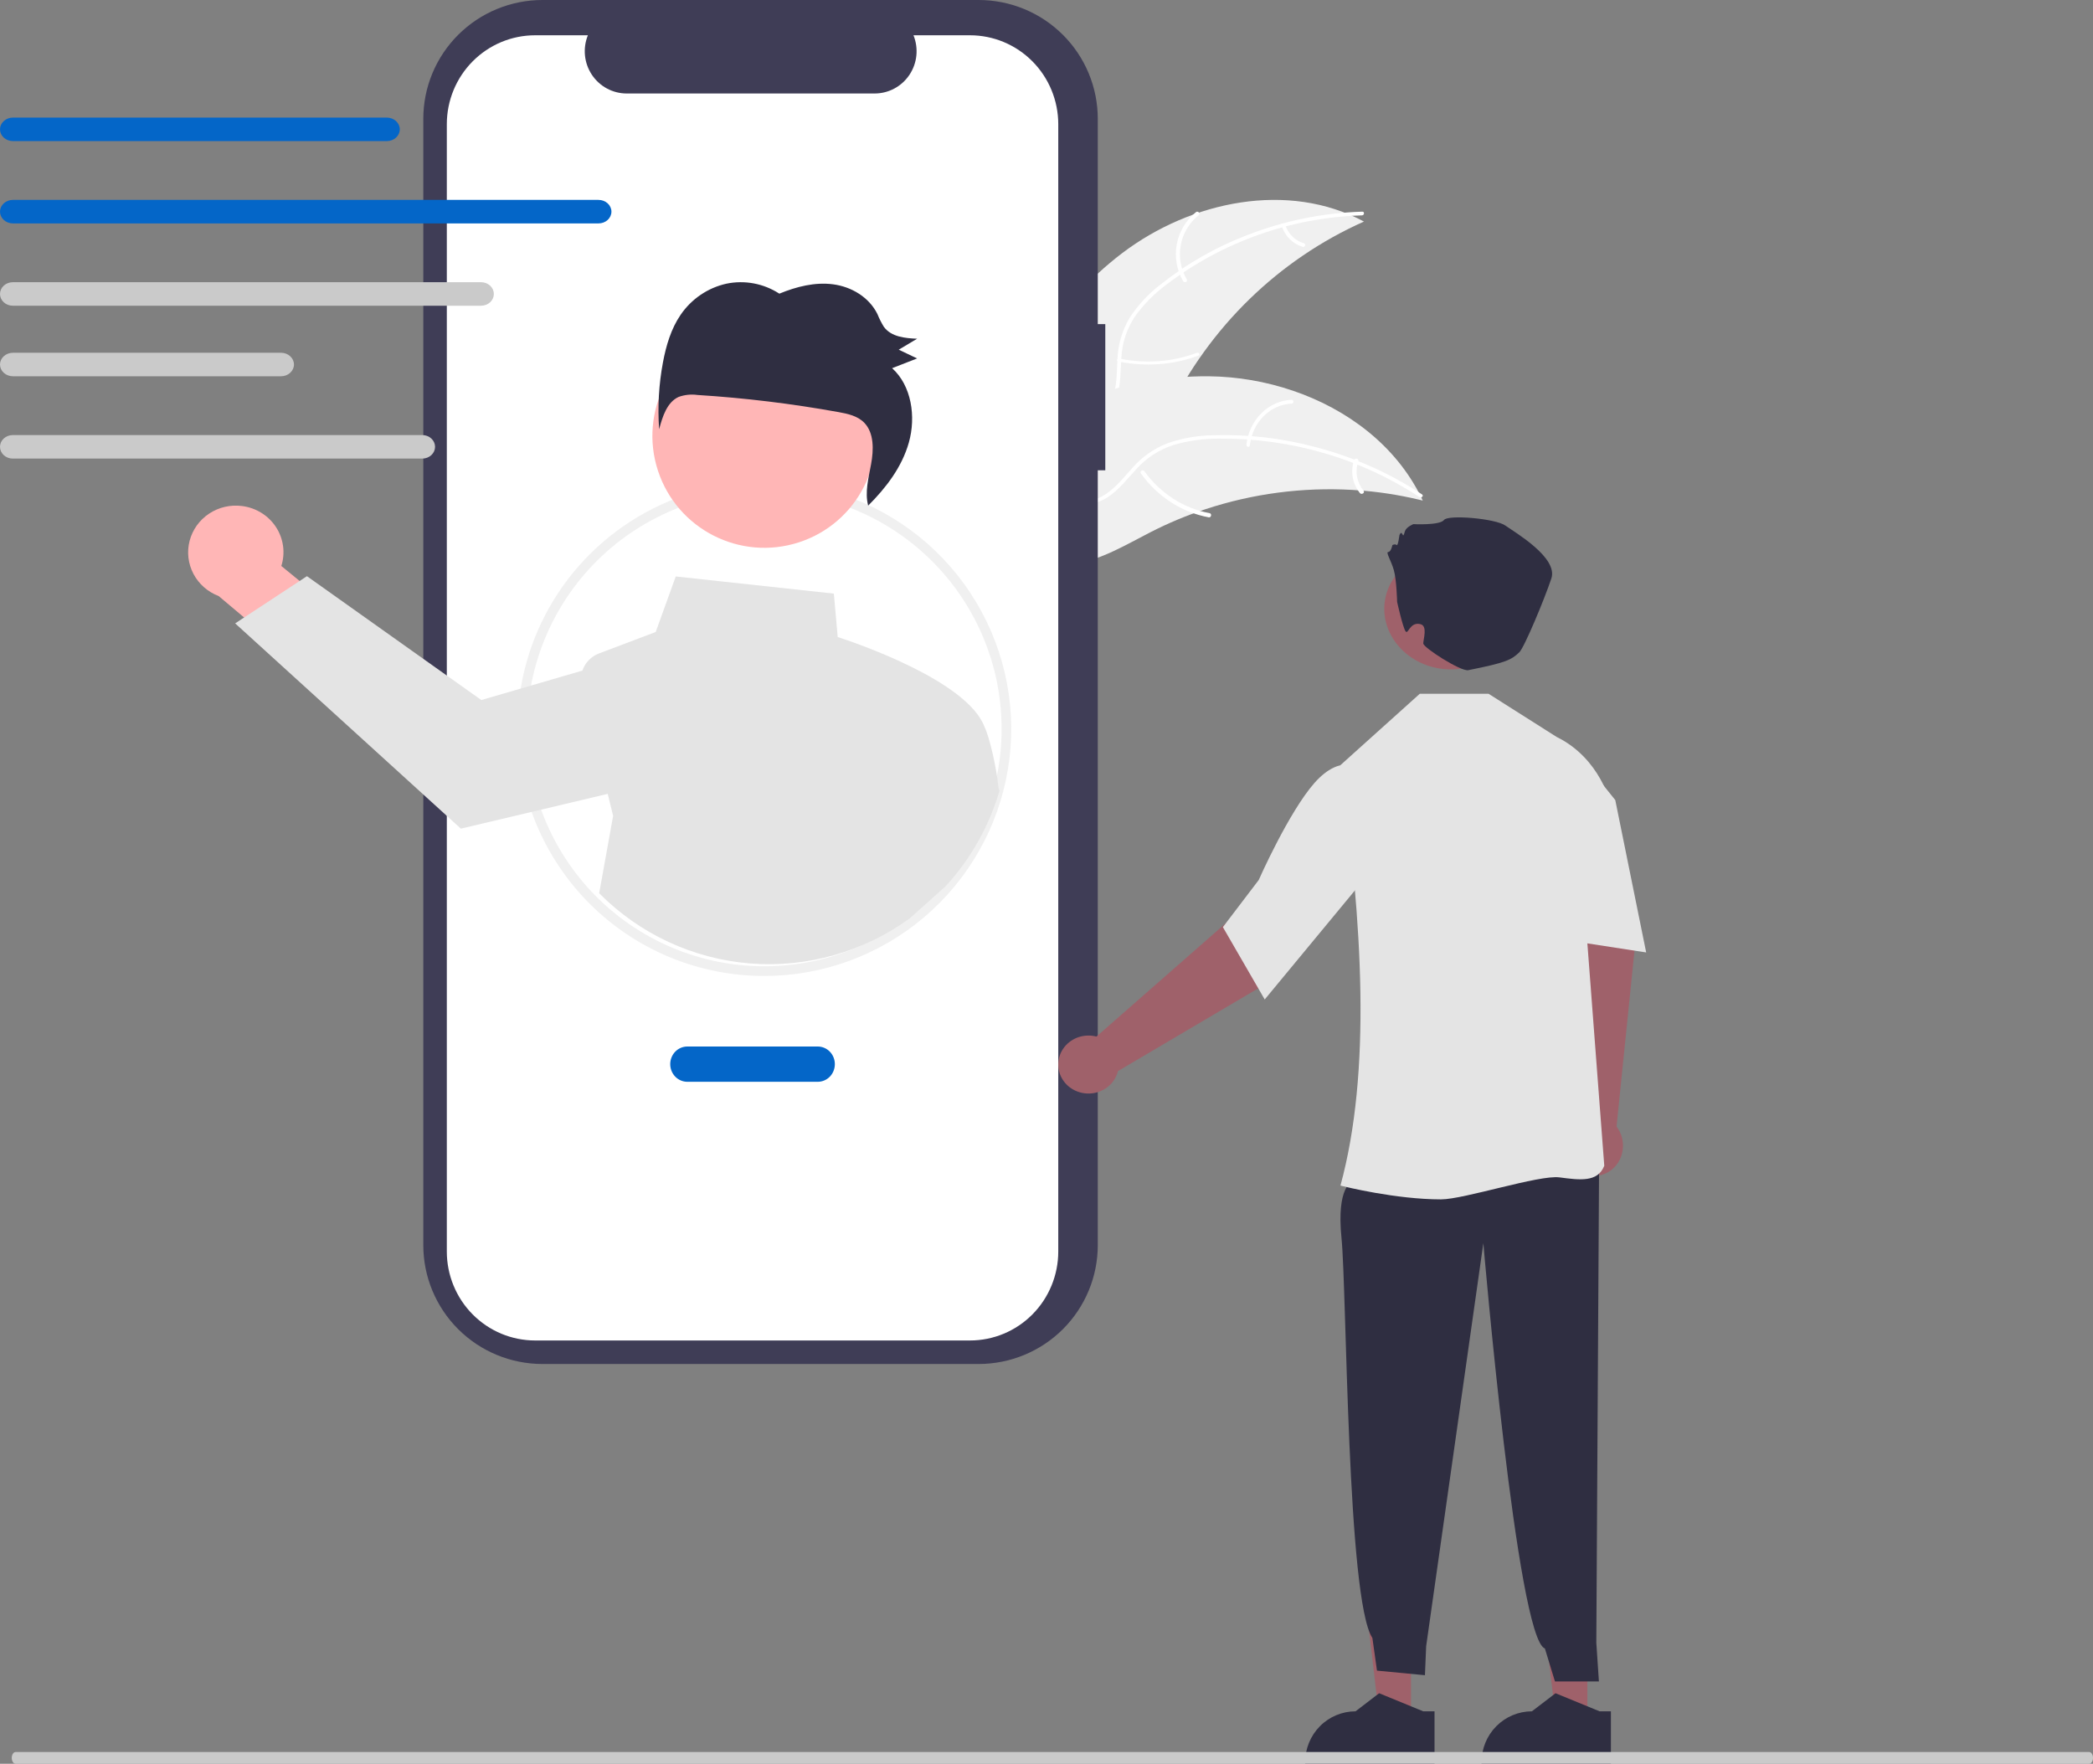 <svg width="178" height="150" viewBox="0 0 178 150" fill="none" xmlns="http://www.w3.org/2000/svg">
    <rect x="0" y="0" width="178" height="150" fill="#808080" stroke="none"/>
    <g clip-path="url(#clip0_92_596)">
        <path
            d="M95.456 21.513C101.31 17.084 109.552 15.387 116 18.842C108.74 22.07 102.83 27.824 99.314 35.086C97.968 37.891 96.756 41.155 93.979 42.452C92.251 43.259 90.211 43.103 88.422 42.451C86.632 41.8 85.04 40.693 83.471 39.598L83 39.54C85.793 32.657 89.603 25.942 95.456 21.513Z"
            fill="#F0F0F0" />
        <path
            d="M115.831 18.315C109.813 18.501 104.007 20.551 99.239 24.175C98.198 24.937 97.286 25.856 96.535 26.898C95.838 27.936 95.435 29.14 95.369 30.384C95.284 31.542 95.332 32.737 94.963 33.855C94.765 34.425 94.448 34.946 94.031 35.386C93.614 35.826 93.108 36.174 92.545 36.408C91.158 37.026 89.629 37.116 88.13 37.152C86.466 37.193 84.737 37.209 83.224 37.981C83.04 38.075 82.903 37.789 83.087 37.696C85.72 36.352 88.796 37.229 91.564 36.429C92.855 36.056 94.04 35.297 94.559 34.027C95.012 32.916 94.963 31.684 95.039 30.51C95.085 29.296 95.433 28.111 96.051 27.06C96.745 25.984 97.62 25.031 98.638 24.244C100.901 22.436 103.439 20.99 106.158 19.959C109.255 18.766 112.536 18.103 115.86 18C116.065 17.994 116.036 18.309 115.831 18.315Z"
            fill="white" />
        <path
            d="M100.619 23.911C100.069 22.963 99.877 21.852 100.077 20.776C100.277 19.701 100.857 18.731 101.711 18.04C101.885 17.901 102.111 18.161 101.938 18.301C101.14 18.943 100.601 19.846 100.417 20.848C100.232 21.85 100.415 22.884 100.933 23.764C101.045 23.956 100.73 24.101 100.619 23.911Z"
            fill="white" />
        <path
            d="M95.232 30.5C97.412 30.949 99.742 30.776 101.757 30.015C101.956 29.939 102.105 30.172 101.906 30.247C99.807 31.036 97.382 31.212 95.114 30.741C94.898 30.696 95.017 30.455 95.232 30.5Z"
            fill="white" />
        <path
            d="M109.292 19.092C109.412 19.477 109.622 19.824 109.902 20.103C110.183 20.382 110.525 20.584 110.898 20.69C111.09 20.744 110.985 21.047 110.795 20.994C110.382 20.874 110.005 20.651 109.694 20.343C109.384 20.036 109.15 19.654 109.013 19.23C108.997 19.191 108.996 19.147 109.009 19.107C109.023 19.067 109.051 19.034 109.087 19.015C109.124 18.997 109.166 18.995 109.204 19.009C109.243 19.024 109.274 19.054 109.292 19.092Z"
            fill="white" />
        <path
            d="M121 42.57C120.873 42.539 120.746 42.508 120.616 42.48C118.904 42.074 117.163 41.811 115.409 41.692C115.273 41.681 115.136 41.671 115 41.664C110.772 41.423 106.536 41.98 102.508 43.309C100.905 43.839 99.345 44.492 97.84 45.262C95.762 46.326 93.592 47.647 91.355 47.943C91.122 47.977 90.887 47.996 90.652 48L82.375 39.163C82.366 39.133 82.355 39.105 82.346 39.075L82 38.738C82.075 38.693 82.153 38.648 82.228 38.602C82.272 38.576 82.317 38.551 82.36 38.525C82.39 38.508 82.419 38.491 82.445 38.474C82.455 38.468 82.465 38.463 82.472 38.459C82.498 38.442 82.524 38.429 82.547 38.414C82.986 38.16 83.427 37.908 83.871 37.659C83.873 37.657 83.873 37.657 83.877 37.657C87.263 35.769 90.834 34.152 94.534 33.135C94.645 33.105 94.758 33.072 94.874 33.046C96.544 32.597 98.247 32.288 99.967 32.121C100.909 32.032 101.855 31.992 102.801 32.001C105.245 32.028 107.67 32.445 109.986 33.237C114.604 34.816 118.673 37.877 120.838 42.235C120.893 42.347 120.947 42.457 121 42.57Z"
            fill="#F0F0F0" />
        <path
            d="M120.72 42.273C115.731 38.983 109.758 37.245 103.651 37.305C102.336 37.297 101.028 37.481 99.774 37.853C98.566 38.252 97.494 38.946 96.67 39.863C95.883 40.703 95.182 41.648 94.19 42.295C93.677 42.619 93.097 42.838 92.487 42.938C91.877 43.038 91.251 43.017 90.65 42.875C89.144 42.558 87.85 41.755 86.613 40.928C85.24 40.01 83.83 39.036 82.126 38.766C81.919 38.733 81.986 38.435 82.192 38.468C85.157 38.939 87.106 41.367 89.843 42.331C91.12 42.781 92.55 42.875 93.757 42.196C94.812 41.602 95.535 40.629 96.324 39.772C97.114 38.866 98.129 38.156 99.281 37.701C100.51 37.271 101.809 37.039 103.121 37.016C106.075 36.92 109.026 37.258 111.867 38.017C115.115 38.868 118.183 40.231 120.938 42.047C121.109 42.16 120.89 42.385 120.72 42.273Z"
            fill="white" />
        <path
            d="M106.001 37.808C106.12 36.784 106.571 35.839 107.275 35.141C107.98 34.444 108.89 34.039 109.845 34C110.038 33.993 110.058 34.317 109.864 34.324C108.975 34.359 108.127 34.736 107.472 35.387C106.818 36.038 106.401 36.92 106.295 37.874C106.272 38.081 105.978 38.014 106.001 37.808Z"
            fill="white" />
        <path
            d="M97.323 40.075C98.682 41.959 100.661 43.232 102.867 43.64C103.086 43.68 103.015 44.037 102.797 43.997C100.502 43.568 98.445 42.239 97.035 40.275C96.9 40.087 97.189 39.888 97.323 40.075Z"
            fill="white" />
        <path
            d="M115.524 39.213C115.373 39.635 115.334 40.086 115.41 40.526C115.487 40.966 115.676 41.381 115.962 41.734C116.108 41.914 115.797 42.108 115.651 41.929C115.338 41.538 115.129 41.079 115.044 40.593C114.958 40.107 114.998 39.608 115.161 39.14C115.172 39.095 115.201 39.056 115.242 39.03C115.283 39.005 115.332 38.995 115.38 39.003C115.428 39.013 115.47 39.04 115.497 39.079C115.524 39.119 115.534 39.167 115.524 39.213Z"
            fill="white" />
        <path
            d="M94 27.566H93.361V10.106C93.361 8.778 93.099 7.464 92.59 6.238C92.08 5.012 91.334 3.898 90.393 2.96C89.452 2.021 88.335 1.277 87.105 0.769C85.876 0.261 84.558 7.15436e-07 83.228 0H46.133C44.803 -2.86163e-06 43.485 0.261 42.256 0.769C41.026 1.277 39.909 2.021 38.968 2.96C38.027 3.898 37.281 5.012 36.771 6.238C36.262 7.464 36 8.778 36 10.106V105.894C36 108.575 37.068 111.145 38.968 113.04C40.868 114.935 43.446 116 46.133 116H83.227C85.915 116 88.493 114.935 90.393 113.04C92.293 111.145 93.361 108.575 93.361 105.894V39.995H94V27.566Z"
            fill="#3F3D56" />
        <path
            d="M82.491 3H77.687C77.908 3.546 77.992 4.138 77.933 4.724C77.873 5.31 77.671 5.873 77.345 6.362C77.018 6.851 76.578 7.252 76.061 7.529C75.545 7.806 74.969 7.951 74.384 7.951H53.299C52.714 7.951 52.138 7.806 51.621 7.529C51.105 7.252 50.664 6.851 50.338 6.362C50.012 5.873 49.81 5.31 49.75 4.724C49.691 4.138 49.775 3.546 49.996 3H45.509C43.517 3 41.607 3.797 40.199 5.216C38.791 6.634 38 8.558 38 10.564V106.436C38 107.429 38.194 108.413 38.572 109.33C38.949 110.248 39.502 111.082 40.199 111.784C40.897 112.487 41.724 113.044 42.635 113.424C43.546 113.804 44.523 114 45.509 114H82.491C83.477 114 84.454 113.804 85.365 113.424C86.276 113.044 87.103 112.487 87.801 111.784C88.498 111.082 89.051 110.248 89.428 109.33C89.806 108.413 90 107.429 90 106.436V10.564C90 8.558 89.209 6.634 87.801 5.216C86.393 3.797 84.483 3 82.491 3Z"
            fill="white" />
        <path
            d="M65.001 83C62.242 83.003 59.51 82.461 56.961 81.407C54.412 80.352 52.096 78.805 50.145 76.855C48.195 74.904 46.648 72.588 45.593 70.039C44.539 67.49 43.997 64.758 44 62C43.996 58.127 45.065 54.328 47.089 51.025C49.112 47.722 52.011 45.044 55.463 43.288C57.966 42.014 60.698 41.255 63.499 41.054C66.3 40.853 69.113 41.215 71.772 42.117C76.481 43.722 80.467 46.946 83.021 51.215C85.575 55.484 86.531 60.521 85.718 65.429C84.905 70.337 82.376 74.797 78.582 78.015C74.788 81.232 69.975 82.999 65.001 83ZM65.001 41.824C61.815 41.814 58.673 42.568 55.838 44.021C53.36 45.284 51.169 47.045 49.404 49.194C47.639 51.343 46.338 53.834 45.581 56.51C44.824 59.187 44.629 61.99 45.008 64.746C45.386 67.501 46.33 70.148 47.781 72.521C49.231 74.894 51.156 76.942 53.435 78.535C55.715 80.129 58.299 81.234 61.025 81.782C63.752 82.329 66.563 82.307 69.281 81.717C71.998 81.126 74.565 79.981 76.819 78.351C77.908 77.565 78.916 76.671 79.826 75.683C82.489 72.802 84.254 69.207 84.904 65.339C85.555 61.471 85.064 57.496 83.49 53.903C81.917 50.31 79.33 47.253 76.046 45.108C72.762 42.962 68.923 41.821 65.001 41.824Z"
            fill="#F0F0F0" />
        <path
            d="M20.58 43.034C21.165 43.106 21.726 43.303 22.224 43.611C22.723 43.919 23.147 44.331 23.466 44.817C23.785 45.303 23.991 45.852 24.071 46.425C24.151 46.998 24.101 47.582 23.926 48.134L31 53.921L28.468 59L18.595 50.69C17.67 50.34 16.907 49.669 16.452 48.804C15.997 47.939 15.881 46.94 16.125 45.996C16.37 45.053 16.959 44.23 17.78 43.684C18.601 43.138 19.597 42.907 20.58 43.034Z"
            fill="#FFB6B6" />
        <path
            d="M84.918 67.005C84.779 65.5 84.205 62.795 83.718 61.794C82.221 57.843 72.544 54.596 71.244 54.177L70.915 50.483L57.469 49.025L55.764 53.748L50.942 55.572C50.614 55.695 50.318 55.89 50.074 56.142C49.83 56.394 49.644 56.697 49.53 57.03L45.204 58.291L40.935 59.535L26.103 49L25.403 49.461L20.722 52.54L20 53.015L39.194 70.471L46.324 68.785L51.685 67.513L52.143 69.386L50.958 75.966C54.392 79.428 58.936 81.544 63.777 81.934C68.618 82.325 73.439 80.963 77.374 78.095L80.42 75.37C82.543 73.056 84.11 70.282 85 67.26L84.918 67.005Z"
            fill="#E4E4E4" />
        <path
            d="M67.946 46.121C72.936 44.5 75.658 39.144 74.026 34.157C72.393 29.171 67.025 26.443 62.035 28.064C57.045 29.686 54.323 35.042 55.956 40.029C57.588 45.015 62.956 47.743 67.946 46.121Z"
            fill="#FFB6B6" />
        <path
            d="M57.885 26.77C58.808 25.423 60.194 24.48 61.767 24.128C63.321 23.802 64.94 24.105 66.28 24.974C67.737 24.374 69.308 23.976 70.852 24.179C72.396 24.381 73.909 25.262 74.623 26.714C74.774 27.09 74.956 27.452 75.168 27.795C75.798 28.653 76.967 28.764 78 28.806C77.478 29.117 76.956 29.428 76.433 29.739C76.954 29.987 77.474 30.235 77.995 30.483C77.286 30.759 76.578 31.035 75.87 31.312C77.518 32.793 77.917 35.429 77.293 37.639C76.702 39.731 75.347 41.492 73.833 43C73.538 41.875 73.863 40.655 74.079 39.49C74.308 38.259 74.344 36.82 73.501 35.951C72.932 35.365 72.097 35.188 71.31 35.046C67.341 34.328 63.335 33.842 59.312 33.59C58.774 33.514 58.225 33.571 57.713 33.757C56.734 34.201 56.34 35.422 56.057 36.505C55.921 34.605 56.029 32.694 56.38 30.823C56.648 29.391 57.071 27.957 57.885 26.77Z"
            fill="#2F2E41" />
        <path
            d="M69.547 92H58.453C58.068 92 57.698 91.842 57.425 91.561C57.153 91.279 57 90.898 57 90.5C57 90.102 57.153 89.721 57.425 89.439C57.698 89.158 58.068 89 58.453 89H69.547C69.933 89 70.302 89.158 70.575 89.439C70.847 89.721 71 90.102 71 90.5C71 90.898 70.847 91.279 70.575 91.561C70.302 91.842 69.933 92 69.547 92Z"
            fill="#0466C8" />
        <path
            d="M32.894 12H1.104C0.811 12 0.53 11.894 0.323 11.707C0.116 11.519 0 11.265 0 11C0 10.735 0.116 10.481 0.323 10.293C0.53 10.106 0.811 10 1.104 10H32.894C33.188 10 33.469 10.105 33.676 10.293C33.883 10.48 34 10.735 34 11C34 11.265 33.883 11.52 33.676 11.707C33.469 11.895 33.188 12 32.894 12Z"
            fill="#0466C8" />
        <path
            d="M50.902 19H1.098C0.807 19 0.528 18.895 0.322 18.707C0.116 18.52 0 18.265 0 18C0 17.735 0.116 17.48 0.322 17.293C0.528 17.105 0.807 17 1.098 17H50.902C51.193 17 51.472 17.105 51.678 17.293C51.884 17.48 52 17.735 52 18C52 18.265 51.884 18.52 51.678 18.707C51.472 18.895 51.193 19 50.902 19Z"
            fill="#0466C8" />
        <path
            d="M40.913 26H1.087C0.799 26 0.522 25.895 0.318 25.707C0.115 25.52 0 25.265 0 25C0 24.735 0.115 24.48 0.318 24.293C0.522 24.105 0.799 24 1.087 24H40.913C41.201 24 41.478 24.105 41.682 24.293C41.886 24.48 42 24.735 42 25C42 25.265 41.886 25.52 41.682 25.707C41.478 25.895 41.201 26 40.913 26Z"
            fill="#CACACA" />
        <path
            d="M23.897 32H1.103C0.811 32 0.53 31.895 0.323 31.707C0.116 31.52 0 31.265 0 31C0 30.735 0.116 30.48 0.323 30.293C0.53 30.105 0.811 30 1.103 30H23.897C24.189 30 24.47 30.105 24.677 30.293C24.884 30.48 25 30.735 25 31C25 31.265 24.884 31.52 24.677 31.707C24.47 31.895 24.189 32 23.897 32Z"
            fill="#CACACA" />
        <path
            d="M35.916 39H1.084C0.797 39 0.521 38.894 0.317 38.707C0.114 38.519 0 38.265 0 38C0 37.735 0.114 37.481 0.317 37.293C0.521 37.106 0.797 37 1.084 37H35.916C36.203 37 36.479 37.106 36.682 37.293C36.886 37.481 37 37.735 37 38C37 38.265 36.886 38.519 36.682 38.707C36.479 38.894 36.203 39 35.916 39Z"
            fill="#CACACA" />
        <path d="M134.999 146L132.289 146L131 135L135 135L134.999 146Z" fill="#9F616A" />
        <path
            d="M137 150L126 150V149.859C126 148.713 126.451 147.614 127.254 146.804C128.057 145.994 129.146 145.538 130.281 145.538H130.282L132.291 144L136.04 145.539L137 145.539L137 150Z"
            fill="#2F2E41" />
        <path
            d="M134.134 95.383L132.939 80L132 74.226L137.256 73L139 80.905L137.48 95.81C137.787 96.207 137.974 96.691 138.018 97.201C138.062 97.711 137.96 98.223 137.727 98.671C137.493 99.12 137.137 99.484 136.706 99.717C136.274 99.951 135.787 100.043 135.305 99.981C134.824 99.92 134.371 99.708 134.005 99.373C133.639 99.038 133.375 98.594 133.25 98.1C133.124 97.606 133.14 97.083 133.298 96.599C133.456 96.115 133.747 95.692 134.134 95.383Z"
            fill="#9F616A" />
        <path d="M119.999 146L117.289 146L116 135L120 135L119.999 146Z" fill="#9F616A" />
        <path
            d="M116.251 98.348L115.009 100.492C115.009 100.492 113.643 100.865 114.09 105.306C114.536 109.747 114.555 136.06 116.715 139.297L117.106 142.078L121.185 142.467L121.288 140L126.152 105.725C126.152 105.725 129.016 139.372 131.386 140.195L132.242 142.998L135.98 143L135.759 139.697L136 98L116.251 98.348Z"
            fill="#2F2E41" />
        <path
            d="M114.088 100.849L114 100.827C116.637 91.136 115.877 78.588 114.014 65.113L114.014 65.057L120.747 59H126.593L132.388 62.674C136.135 64.514 136.986 68.411 136.994 68.45L137 68.478L134.704 76.349L136.434 99.113L136.436 99.14L136.426 99.164C135.866 100.558 134.366 100.36 132.63 100.13C130.896 99.9 124.508 102 122.549 102C118.721 102 114.362 100.918 114.088 100.849Z"
            fill="#E4E4E4" />
        <path d="M131.67 65.089L134.131 64L137.372 68.043L140 81L131 79.613L131.67 65.089Z" fill="#E4E4E4" />
        <path
            d="M93.248 88.154L104.661 78.149L108.627 74L113 77.497L107.867 83.545L95.076 91.091C94.96 91.57 94.697 92.005 94.322 92.34C93.946 92.675 93.475 92.894 92.969 92.97C92.462 93.046 91.943 92.975 91.479 92.766C91.015 92.558 90.626 92.22 90.364 91.798C90.101 91.376 89.975 90.888 90.004 90.397C90.032 89.906 90.213 89.434 90.523 89.042C90.833 88.65 91.258 88.356 91.744 88.198C92.229 88.04 92.753 88.025 93.248 88.154Z"
            fill="#9F616A" />
        <path
            d="M104 78.845L107.049 74.839C107.074 74.782 109.604 69.062 111.796 66.577C114.045 64.028 115.816 65.332 115.834 65.346L115.878 65.379L116 74.793L107.558 85L104 78.845Z"
            fill="#E4E4E4" />
        <path
            d="M128.649 52.77C129.081 50.042 126.998 47.449 123.998 46.977C120.997 46.505 118.214 48.334 117.782 51.062C117.35 53.789 119.433 56.382 122.433 56.854C125.434 57.326 128.217 55.497 128.649 52.77Z"
            fill="#9F616A" />
        <path
            d="M118.819 51.189C118.819 51.189 118.776 49.314 118.539 48.485C118.302 47.656 117.828 46.945 118.065 46.945C118.302 46.945 118.42 46.352 118.42 46.352C118.42 46.352 118.657 46.234 118.776 46.352C118.895 46.471 119.013 45.523 119.013 45.523C119.013 45.523 119.132 45.167 119.25 45.404C119.369 45.641 119.369 45.523 119.487 45.167C119.606 44.812 120.199 44.575 120.199 44.575C120.199 44.575 122.451 44.694 122.807 44.22C123.163 43.746 127.193 44.101 128.023 44.694C128.853 45.286 132.528 47.419 131.936 49.196C131.343 50.973 129.636 55.065 129.209 55.476C128.533 56.124 128.065 56.358 124.865 56.995C124.239 57.119 121.043 55.076 121.043 54.721C121.043 54.365 121.428 53.238 120.809 53.083C119.872 52.849 119.767 54.032 119.53 53.677C119.293 53.322 118.819 51.189 118.819 51.189Z"
            fill="#2F2E41" />
        <path
            d="M122 150L111 150V149.859C111 148.713 111.451 147.614 112.254 146.804C113.057 145.994 114.146 145.538 115.281 145.538H115.282L117.291 144L121.04 145.539L122 145.539L122 150Z"
            fill="#2F2E41" />
        <path
            d="M177.676 150H1.324C1.238 150 1.156 149.947 1.095 149.854C1.034 149.76 1 149.633 1 149.5C1 149.367 1.034 149.24 1.095 149.146C1.156 149.053 1.238 149 1.324 149H177.676C177.762 149 177.844 149.053 177.905 149.146C177.966 149.24 178 149.367 178 149.5C178 149.633 177.966 149.76 177.905 149.854C177.844 149.947 177.762 150 177.676 150Z"
            fill="#CACACA" />
    </g>
    <defs>
        <clipPath id="clip0_92_596">
            <rect width="178" height="150" fill="white" />
        </clipPath>
    </defs>
</svg>